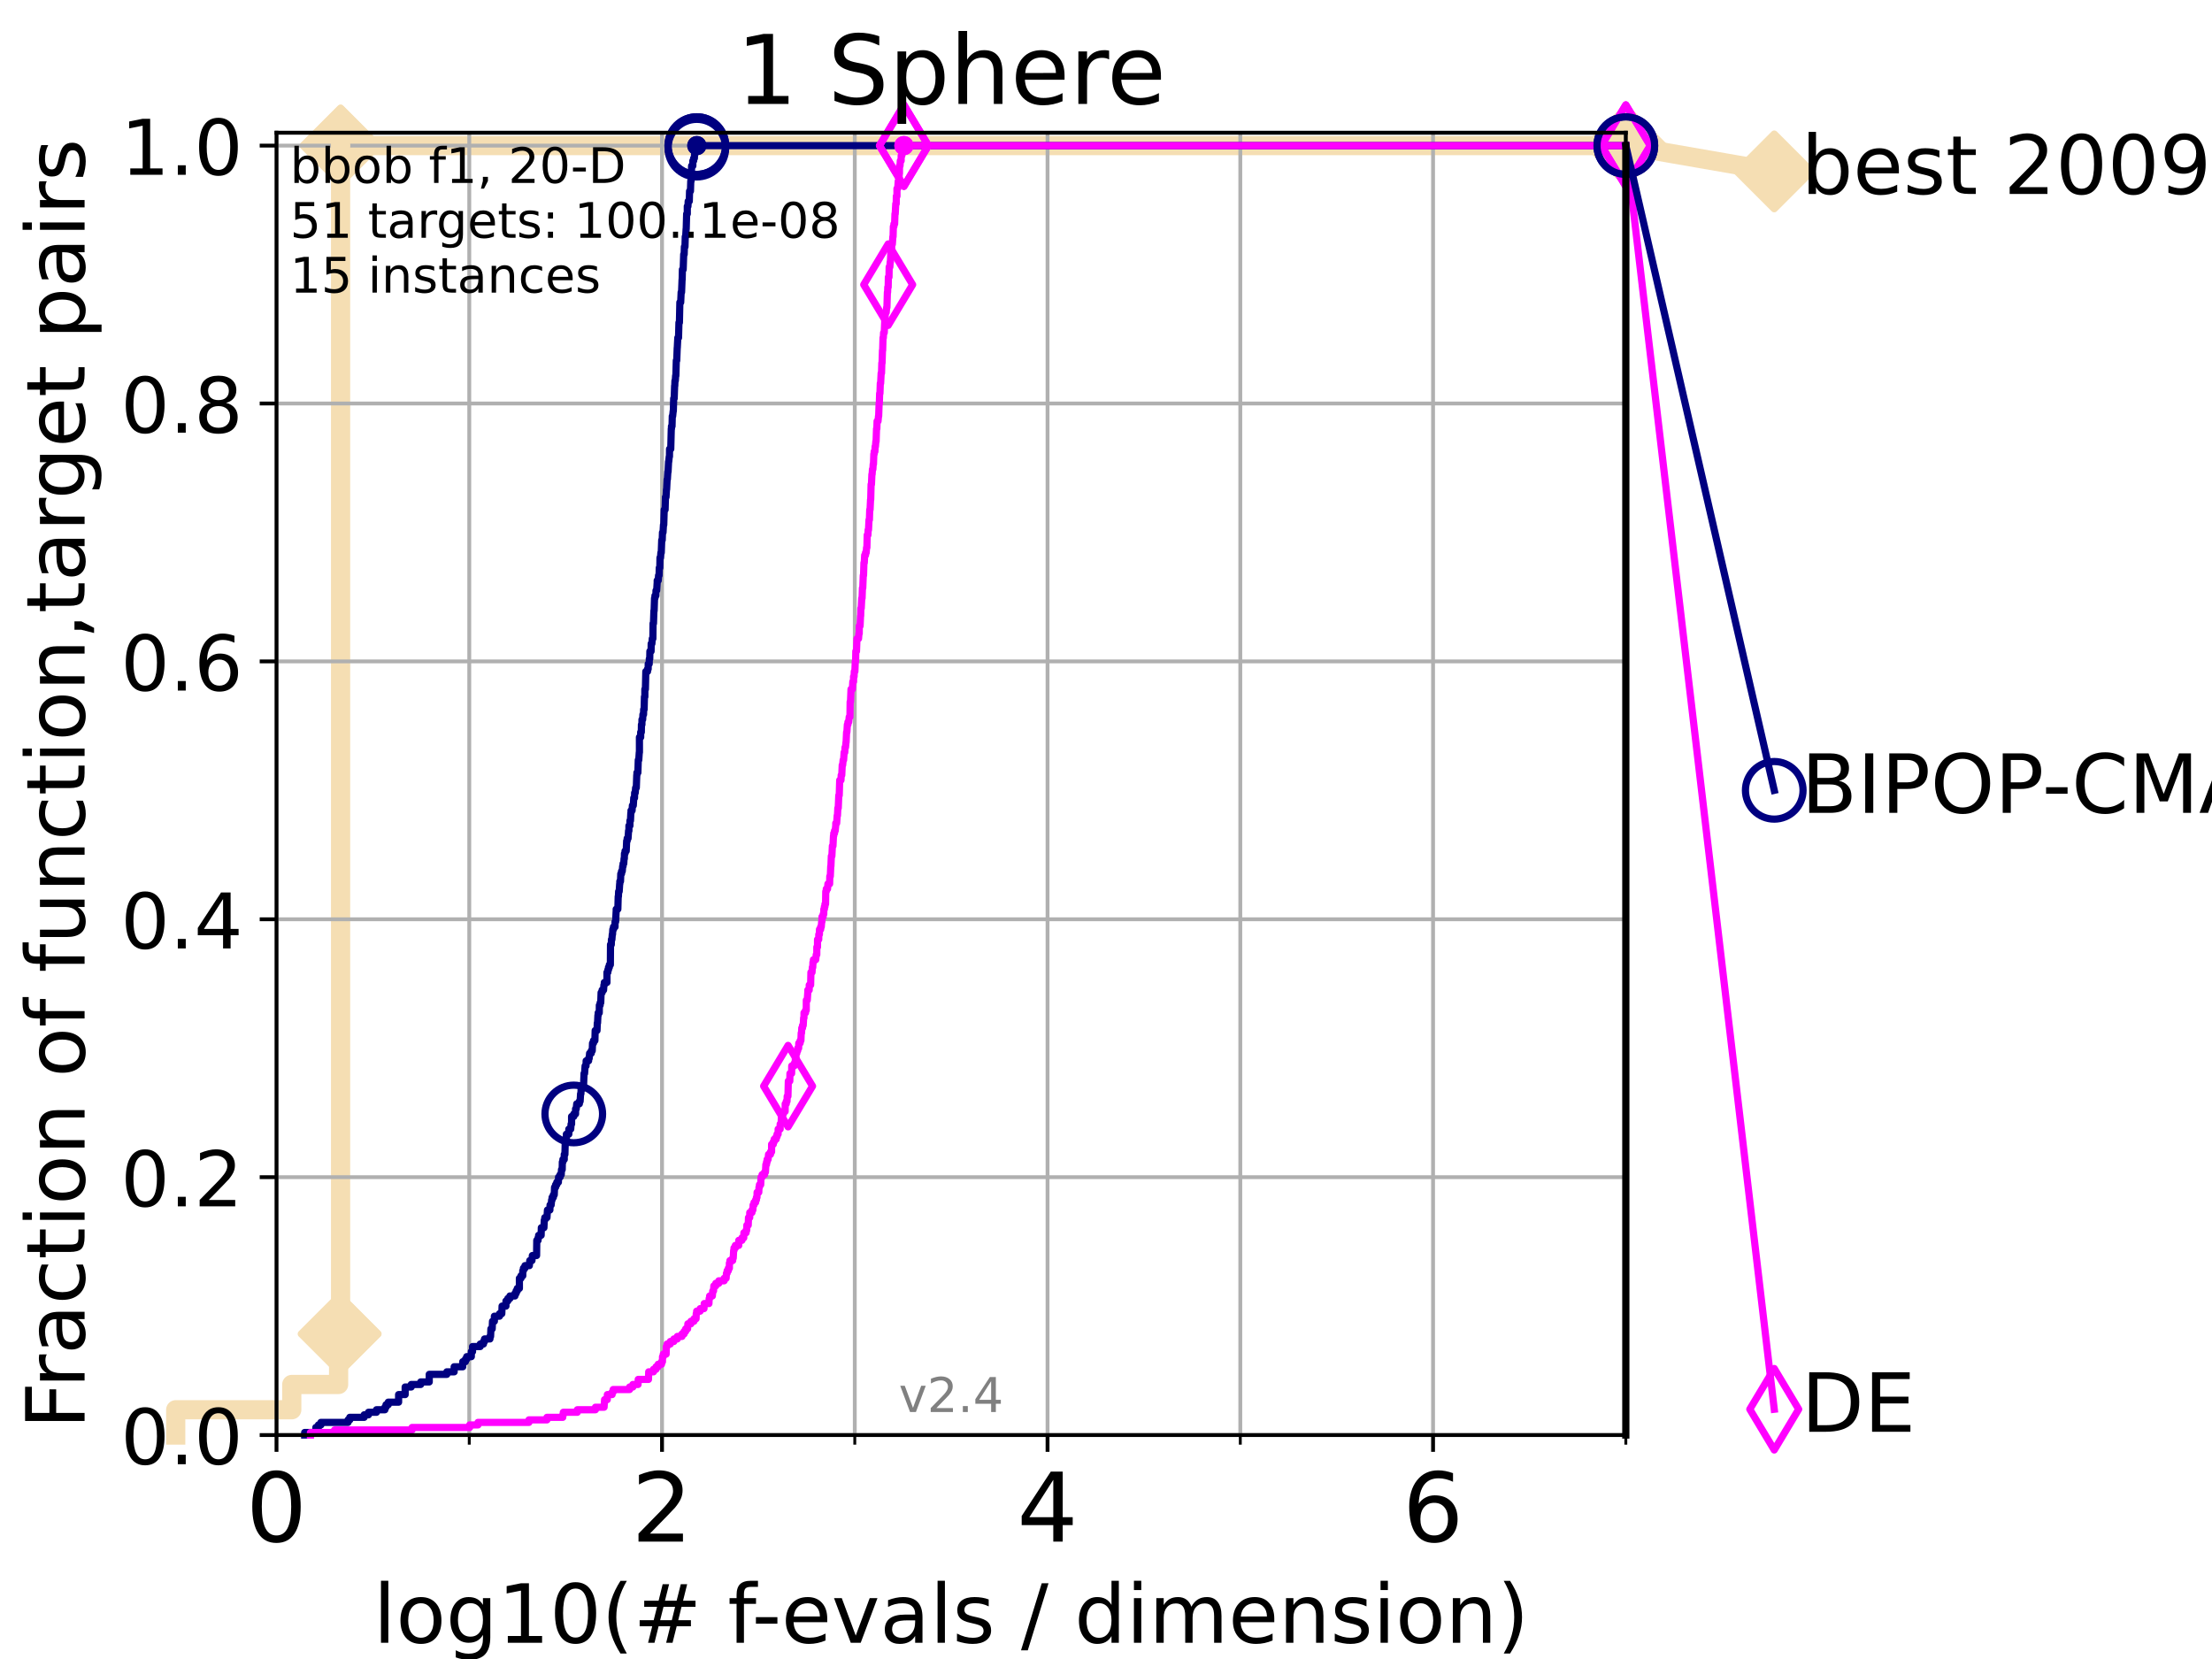 <?xml version="1.0" encoding="utf-8" standalone="no"?>
<!DOCTYPE svg PUBLIC "-//W3C//DTD SVG 1.1//EN"
  "http://www.w3.org/Graphics/SVG/1.1/DTD/svg11.dtd">
<!-- Created with matplotlib (https://matplotlib.org/) -->
<svg height="345.6pt" version="1.1" viewBox="0 0 460.8 345.6" width="460.8pt" xmlns="http://www.w3.org/2000/svg" xmlns:xlink="http://www.w3.org/1999/xlink">
 <defs>
  <style type="text/css">*{stroke-linecap:butt;stroke-linejoin:round;}</style>
 </defs>
 <g id="figure_1">
  <g id="patch_1">
   <path d="M 0 345.6 
L 460.8 345.6 
L 460.8 0 
L 0 0 
z
" style="fill:#ffffff;"/>
  </g>
  <g id="axes_1">
   <g id="patch_2">
    <path d="M 57.6 298.944 
L 338.688 298.944 
L 338.688 27.648 
L 57.6 27.648 
z
" style="fill:#ffffff;"/>
   </g>
   <g id="line2d_1">
    <path d="M 36.604 298.944 
L 36.604 293.677 
L 60.78 293.677 
L 60.78 288.41 
L 70.539 288.41 
L 70.539 277.877 
L 70.949 277.877 
L 70.949 30.334 
L 338.688 30.334 
" style="fill:none;stroke:#f5deb3;stroke-linecap:square;stroke-width:4;"/>
   </g>
   <g id="line2d_2">
    <defs>
     <path d="M -0 7.778 
L 7.778 0 
L 0 -7.778 
L -7.778 -0 
z
" id="mbe0db18aa4" style="stroke:#f5deb3;stroke-linejoin:miter;stroke-width:1.5;"/>
    </defs>
    <g>
     <use style="fill:#f5deb3;stroke:#f5deb3;stroke-linejoin:miter;stroke-width:1.5;" x="70.539" xlink:href="#mbe0db18aa4" y="277.877"/>
     <use style="fill:#f5deb3;stroke:#f5deb3;stroke-linejoin:miter;stroke-width:1.5;" x="70.949" xlink:href="#mbe0db18aa4" y="277.877"/>
     <use style="fill:#f5deb3;stroke:#f5deb3;stroke-linejoin:miter;stroke-width:1.5;" x="70.949" xlink:href="#mbe0db18aa4" y="277.877"/>
     <use style="fill:#f5deb3;stroke:#f5deb3;stroke-linejoin:miter;stroke-width:1.5;" x="70.949" xlink:href="#mbe0db18aa4" y="30.334"/>
     <use style="fill:#f5deb3;stroke:#f5deb3;stroke-linejoin:miter;stroke-width:1.5;" x="70.949" xlink:href="#mbe0db18aa4" y="30.334"/>
     <use style="fill:#f5deb3;stroke:#f5deb3;stroke-linejoin:miter;stroke-width:1.5;" x="338.688" xlink:href="#mbe0db18aa4" y="30.334"/>
    </g>
   </g>
   <g id="line2d_3">
    <path style="fill:none;stroke:#f5deb3;stroke-linecap:square;stroke-width:4;"/>
    <g/>
   </g>
   <g id="line2d_4">
    <path d="M 338.688 30.334 
L 369.608 35.706 
" style="fill:none;stroke:#f5deb3;stroke-linecap:square;stroke-width:4;"/>
    <g>
     <use style="fill:#f5deb3;stroke:#f5deb3;stroke-linejoin:miter;stroke-width:1.5;" x="338.688" xlink:href="#mbe0db18aa4" y="30.334"/>
     <use style="fill:#f5deb3;stroke:#f5deb3;stroke-linejoin:miter;stroke-width:1.5;" x="369.608" xlink:href="#mbe0db18aa4" y="35.706"/>
    </g>
   </g>
   <g id="matplotlib.axis_1">
    <g id="xtick_1">
     <g id="line2d_5">
      <path clip-path="url(#pfde55f3e00)" d="M 57.6 298.944 
L 57.6 27.648 
" style="fill:none;stroke:#b0b0b0;stroke-linecap:square;stroke-width:0.8;"/>
     </g>
     <g id="line2d_6">
      <defs>
       <path d="M 0 0 
L 0 3.5 
" id="m4b6aa46b4f" style="stroke:#000000;stroke-width:0.8;"/>
      </defs>
      <g>
       <use style="stroke:#000000;stroke-width:0.8;" x="57.6" xlink:href="#m4b6aa46b4f" y="298.944"/>
      </g>
     </g>
     <g id="text_1">
      <!-- 0 -->
      <g transform="translate(51.237 321.141)scale(0.2 -0.2)">
       <defs>
        <path d="M 31.781 66.406 
Q 24.172 66.406 20.328 58.906 
Q 16.5 51.422 16.5 36.375 
Q 16.5 21.391 20.328 13.891 
Q 24.172 6.391 31.781 6.391 
Q 39.453 6.391 43.281 13.891 
Q 47.125 21.391 47.125 36.375 
Q 47.125 51.422 43.281 58.906 
Q 39.453 66.406 31.781 66.406 
z
M 31.781 74.219 
Q 44.047 74.219 50.516 64.516 
Q 56.984 54.828 56.984 36.375 
Q 56.984 17.969 50.516 8.266 
Q 44.047 -1.422 31.781 -1.422 
Q 19.531 -1.422 13.062 8.266 
Q 6.594 17.969 6.594 36.375 
Q 6.594 54.828 13.062 64.516 
Q 19.531 74.219 31.781 74.219 
z
" id="DejaVuSans-48"/>
       </defs>
       <use xlink:href="#DejaVuSans-48"/>
      </g>
     </g>
    </g>
    <g id="xtick_2">
     <g id="line2d_7">
      <path clip-path="url(#pfde55f3e00)" d="M 137.911 298.944 
L 137.911 27.648 
" style="fill:none;stroke:#b0b0b0;stroke-linecap:square;stroke-width:0.8;"/>
     </g>
     <g id="line2d_8">
      <g>
       <use style="stroke:#000000;stroke-width:0.8;" x="137.911" xlink:href="#m4b6aa46b4f" y="298.944"/>
      </g>
     </g>
     <g id="text_2">
      <!-- 2 -->
      <g transform="translate(131.548 321.141)scale(0.2 -0.2)">
       <defs>
        <path d="M 19.188 8.297 
L 53.609 8.297 
L 53.609 0 
L 7.328 0 
L 7.328 8.297 
Q 12.938 14.109 22.625 23.891 
Q 32.328 33.688 34.812 36.531 
Q 39.547 41.844 41.422 45.531 
Q 43.312 49.219 43.312 52.781 
Q 43.312 58.594 39.234 62.25 
Q 35.156 65.922 28.609 65.922 
Q 23.969 65.922 18.812 64.312 
Q 13.672 62.703 7.812 59.422 
L 7.812 69.391 
Q 13.766 71.781 18.938 73 
Q 24.125 74.219 28.422 74.219 
Q 39.75 74.219 46.484 68.547 
Q 53.219 62.891 53.219 53.422 
Q 53.219 48.922 51.531 44.891 
Q 49.859 40.875 45.406 35.406 
Q 44.188 33.984 37.641 27.219 
Q 31.109 20.453 19.188 8.297 
z
" id="DejaVuSans-50"/>
       </defs>
       <use xlink:href="#DejaVuSans-50"/>
      </g>
     </g>
    </g>
    <g id="xtick_3">
     <g id="line2d_9">
      <path clip-path="url(#pfde55f3e00)" d="M 218.222 298.944 
L 218.222 27.648 
" style="fill:none;stroke:#b0b0b0;stroke-linecap:square;stroke-width:0.8;"/>
     </g>
     <g id="line2d_10">
      <g>
       <use style="stroke:#000000;stroke-width:0.8;" x="218.222" xlink:href="#m4b6aa46b4f" y="298.944"/>
      </g>
     </g>
     <g id="text_3">
      <!-- 4 -->
      <g transform="translate(211.859 321.141)scale(0.2 -0.2)">
       <defs>
        <path d="M 37.797 64.312 
L 12.891 25.391 
L 37.797 25.391 
z
M 35.203 72.906 
L 47.609 72.906 
L 47.609 25.391 
L 58.016 25.391 
L 58.016 17.188 
L 47.609 17.188 
L 47.609 0 
L 37.797 0 
L 37.797 17.188 
L 4.891 17.188 
L 4.891 26.703 
z
" id="DejaVuSans-52"/>
       </defs>
       <use xlink:href="#DejaVuSans-52"/>
      </g>
     </g>
    </g>
    <g id="xtick_4">
     <g id="line2d_11">
      <path clip-path="url(#pfde55f3e00)" d="M 298.533 298.944 
L 298.533 27.648 
" style="fill:none;stroke:#b0b0b0;stroke-linecap:square;stroke-width:0.8;"/>
     </g>
     <g id="line2d_12">
      <g>
       <use style="stroke:#000000;stroke-width:0.8;" x="298.533" xlink:href="#m4b6aa46b4f" y="298.944"/>
      </g>
     </g>
     <g id="text_4">
      <!-- 6 -->
      <g transform="translate(292.17 321.141)scale(0.2 -0.2)">
       <defs>
        <path d="M 33.016 40.375 
Q 26.375 40.375 22.484 35.828 
Q 18.609 31.297 18.609 23.391 
Q 18.609 15.531 22.484 10.953 
Q 26.375 6.391 33.016 6.391 
Q 39.656 6.391 43.531 10.953 
Q 47.406 15.531 47.406 23.391 
Q 47.406 31.297 43.531 35.828 
Q 39.656 40.375 33.016 40.375 
z
M 52.594 71.297 
L 52.594 62.312 
Q 48.875 64.062 45.094 64.984 
Q 41.312 65.922 37.594 65.922 
Q 27.828 65.922 22.672 59.328 
Q 17.531 52.734 16.797 39.406 
Q 19.672 43.656 24.016 45.922 
Q 28.375 48.188 33.594 48.188 
Q 44.578 48.188 50.953 41.516 
Q 57.328 34.859 57.328 23.391 
Q 57.328 12.156 50.688 5.359 
Q 44.047 -1.422 33.016 -1.422 
Q 20.359 -1.422 13.672 8.266 
Q 6.984 17.969 6.984 36.375 
Q 6.984 53.656 15.188 63.938 
Q 23.391 74.219 37.203 74.219 
Q 40.922 74.219 44.703 73.484 
Q 48.484 72.75 52.594 71.297 
z
" id="DejaVuSans-54"/>
       </defs>
       <use xlink:href="#DejaVuSans-54"/>
      </g>
     </g>
    </g>
    <g id="xtick_5">
     <g id="line2d_13">
      <path clip-path="url(#pfde55f3e00)" d="M 97.755 298.944 
L 97.755 27.648 
" style="fill:none;stroke:#b0b0b0;stroke-linecap:square;stroke-width:0.8;"/>
     </g>
     <g id="line2d_14">
      <defs>
       <path d="M 0 0 
L 0 2 
" id="mf4d3db0e4d" style="stroke:#000000;stroke-width:0.6;"/>
      </defs>
      <g>
       <use style="stroke:#000000;stroke-width:0.6;" x="97.755" xlink:href="#mf4d3db0e4d" y="298.944"/>
      </g>
     </g>
    </g>
    <g id="xtick_6">
     <g id="line2d_15">
      <path clip-path="url(#pfde55f3e00)" d="M 178.066 298.944 
L 178.066 27.648 
" style="fill:none;stroke:#b0b0b0;stroke-linecap:square;stroke-width:0.8;"/>
     </g>
     <g id="line2d_16">
      <g>
       <use style="stroke:#000000;stroke-width:0.6;" x="178.066" xlink:href="#mf4d3db0e4d" y="298.944"/>
      </g>
     </g>
    </g>
    <g id="xtick_7">
     <g id="line2d_17">
      <path clip-path="url(#pfde55f3e00)" d="M 258.377 298.944 
L 258.377 27.648 
" style="fill:none;stroke:#b0b0b0;stroke-linecap:square;stroke-width:0.8;"/>
     </g>
     <g id="line2d_18">
      <g>
       <use style="stroke:#000000;stroke-width:0.6;" x="258.377" xlink:href="#mf4d3db0e4d" y="298.944"/>
      </g>
     </g>
    </g>
    <g id="xtick_8">
     <g id="line2d_19">
      <path clip-path="url(#pfde55f3e00)" d="M 338.688 298.944 
L 338.688 27.648 
" style="fill:none;stroke:#b0b0b0;stroke-linecap:square;stroke-width:0.8;"/>
     </g>
     <g id="line2d_20">
      <g>
       <use style="stroke:#000000;stroke-width:0.6;" x="338.688" xlink:href="#mf4d3db0e4d" y="298.944"/>
      </g>
     </g>
    </g>
    <g id="text_5">
     <!-- log10(# f-evals / dimension) -->
     <g transform="translate(77.764 342.218)scale(0.17 -0.17)">
      <defs>
       <path d="M 9.422 75.984 
L 18.406 75.984 
L 18.406 0 
L 9.422 0 
z
" id="DejaVuSans-108"/>
       <path d="M 30.609 48.391 
Q 23.391 48.391 19.188 42.75 
Q 14.984 37.109 14.984 27.297 
Q 14.984 17.484 19.156 11.844 
Q 23.344 6.203 30.609 6.203 
Q 37.797 6.203 41.984 11.859 
Q 46.188 17.531 46.188 27.297 
Q 46.188 37.016 41.984 42.703 
Q 37.797 48.391 30.609 48.391 
z
M 30.609 56 
Q 42.328 56 49.016 48.375 
Q 55.719 40.766 55.719 27.297 
Q 55.719 13.875 49.016 6.219 
Q 42.328 -1.422 30.609 -1.422 
Q 18.844 -1.422 12.172 6.219 
Q 5.516 13.875 5.516 27.297 
Q 5.516 40.766 12.172 48.375 
Q 18.844 56 30.609 56 
z
" id="DejaVuSans-111"/>
       <path d="M 45.406 27.984 
Q 45.406 37.75 41.375 43.109 
Q 37.359 48.484 30.078 48.484 
Q 22.859 48.484 18.828 43.109 
Q 14.797 37.75 14.797 27.984 
Q 14.797 18.266 18.828 12.891 
Q 22.859 7.516 30.078 7.516 
Q 37.359 7.516 41.375 12.891 
Q 45.406 18.266 45.406 27.984 
z
M 54.391 6.781 
Q 54.391 -7.172 48.188 -13.984 
Q 42 -20.797 29.203 -20.797 
Q 24.469 -20.797 20.266 -20.094 
Q 16.062 -19.391 12.109 -17.922 
L 12.109 -9.188 
Q 16.062 -11.328 19.922 -12.344 
Q 23.781 -13.375 27.781 -13.375 
Q 36.625 -13.375 41.016 -8.766 
Q 45.406 -4.156 45.406 5.172 
L 45.406 9.625 
Q 42.625 4.781 38.281 2.391 
Q 33.938 0 27.875 0 
Q 17.828 0 11.672 7.656 
Q 5.516 15.328 5.516 27.984 
Q 5.516 40.672 11.672 48.328 
Q 17.828 56 27.875 56 
Q 33.938 56 38.281 53.609 
Q 42.625 51.219 45.406 46.391 
L 45.406 54.688 
L 54.391 54.688 
z
" id="DejaVuSans-103"/>
       <path d="M 12.406 8.297 
L 28.516 8.297 
L 28.516 63.922 
L 10.984 60.406 
L 10.984 69.391 
L 28.422 72.906 
L 38.281 72.906 
L 38.281 8.297 
L 54.391 8.297 
L 54.391 0 
L 12.406 0 
z
" id="DejaVuSans-49"/>
       <path d="M 31 75.875 
Q 24.469 64.656 21.281 53.656 
Q 18.109 42.672 18.109 31.391 
Q 18.109 20.125 21.312 9.062 
Q 24.516 -2 31 -13.188 
L 23.188 -13.188 
Q 15.875 -1.703 12.234 9.375 
Q 8.594 20.453 8.594 31.391 
Q 8.594 42.281 12.203 53.312 
Q 15.828 64.359 23.188 75.875 
z
" id="DejaVuSans-40"/>
       <path d="M 51.125 44 
L 36.922 44 
L 32.812 27.688 
L 47.125 27.688 
z
M 43.797 71.781 
L 38.719 51.516 
L 52.984 51.516 
L 58.109 71.781 
L 65.922 71.781 
L 60.891 51.516 
L 76.125 51.516 
L 76.125 44 
L 58.984 44 
L 54.984 27.688 
L 70.516 27.688 
L 70.516 20.219 
L 53.078 20.219 
L 48 0 
L 40.188 0 
L 45.219 20.219 
L 30.906 20.219 
L 25.875 0 
L 18.016 0 
L 23.094 20.219 
L 7.719 20.219 
L 7.719 27.688 
L 24.906 27.688 
L 29 44 
L 13.281 44 
L 13.281 51.516 
L 30.906 51.516 
L 35.891 71.781 
z
" id="DejaVuSans-35"/>
       <path id="DejaVuSans-32"/>
       <path d="M 37.109 75.984 
L 37.109 68.5 
L 28.516 68.5 
Q 23.688 68.5 21.797 66.547 
Q 19.922 64.594 19.922 59.516 
L 19.922 54.688 
L 34.719 54.688 
L 34.719 47.703 
L 19.922 47.703 
L 19.922 0 
L 10.891 0 
L 10.891 47.703 
L 2.297 47.703 
L 2.297 54.688 
L 10.891 54.688 
L 10.891 58.5 
Q 10.891 67.625 15.141 71.797 
Q 19.391 75.984 28.609 75.984 
z
" id="DejaVuSans-102"/>
       <path d="M 4.891 31.391 
L 31.203 31.391 
L 31.203 23.391 
L 4.891 23.391 
z
" id="DejaVuSans-45"/>
       <path d="M 56.203 29.594 
L 56.203 25.203 
L 14.891 25.203 
Q 15.484 15.922 20.484 11.062 
Q 25.484 6.203 34.422 6.203 
Q 39.594 6.203 44.453 7.469 
Q 49.312 8.734 54.109 11.281 
L 54.109 2.781 
Q 49.266 0.734 44.188 -0.344 
Q 39.109 -1.422 33.891 -1.422 
Q 20.797 -1.422 13.156 6.188 
Q 5.516 13.812 5.516 26.812 
Q 5.516 40.234 12.766 48.109 
Q 20.016 56 32.328 56 
Q 43.359 56 49.781 48.891 
Q 56.203 41.797 56.203 29.594 
z
M 47.219 32.234 
Q 47.125 39.594 43.094 43.984 
Q 39.062 48.391 32.422 48.391 
Q 24.906 48.391 20.391 44.141 
Q 15.875 39.891 15.188 32.172 
z
" id="DejaVuSans-101"/>
       <path d="M 2.984 54.688 
L 12.5 54.688 
L 29.594 8.797 
L 46.688 54.688 
L 56.203 54.688 
L 35.688 0 
L 23.484 0 
z
" id="DejaVuSans-118"/>
       <path d="M 34.281 27.484 
Q 23.391 27.484 19.188 25 
Q 14.984 22.516 14.984 16.5 
Q 14.984 11.719 18.141 8.906 
Q 21.297 6.109 26.703 6.109 
Q 34.188 6.109 38.703 11.406 
Q 43.219 16.703 43.219 25.484 
L 43.219 27.484 
z
M 52.203 31.203 
L 52.203 0 
L 43.219 0 
L 43.219 8.297 
Q 40.141 3.328 35.547 0.953 
Q 30.953 -1.422 24.312 -1.422 
Q 15.922 -1.422 10.953 3.297 
Q 6 8.016 6 15.922 
Q 6 25.141 12.172 29.828 
Q 18.359 34.516 30.609 34.516 
L 43.219 34.516 
L 43.219 35.406 
Q 43.219 41.609 39.141 45 
Q 35.062 48.391 27.688 48.391 
Q 23 48.391 18.547 47.266 
Q 14.109 46.141 10.016 43.891 
L 10.016 52.203 
Q 14.938 54.109 19.578 55.047 
Q 24.219 56 28.609 56 
Q 40.484 56 46.344 49.844 
Q 52.203 43.703 52.203 31.203 
z
" id="DejaVuSans-97"/>
       <path d="M 44.281 53.078 
L 44.281 44.578 
Q 40.484 46.531 36.375 47.5 
Q 32.281 48.484 27.875 48.484 
Q 21.188 48.484 17.844 46.438 
Q 14.5 44.391 14.5 40.281 
Q 14.5 37.156 16.891 35.375 
Q 19.281 33.594 26.516 31.984 
L 29.594 31.297 
Q 39.156 29.25 43.188 25.516 
Q 47.219 21.781 47.219 15.094 
Q 47.219 7.469 41.188 3.016 
Q 35.156 -1.422 24.609 -1.422 
Q 20.219 -1.422 15.453 -0.562 
Q 10.688 0.297 5.422 2 
L 5.422 11.281 
Q 10.406 8.688 15.234 7.391 
Q 20.062 6.109 24.812 6.109 
Q 31.156 6.109 34.562 8.281 
Q 37.984 10.453 37.984 14.406 
Q 37.984 18.062 35.516 20.016 
Q 33.062 21.969 24.703 23.781 
L 21.578 24.516 
Q 13.234 26.266 9.516 29.906 
Q 5.812 33.547 5.812 39.891 
Q 5.812 47.609 11.281 51.797 
Q 16.75 56 26.812 56 
Q 31.781 56 36.172 55.266 
Q 40.578 54.547 44.281 53.078 
z
" id="DejaVuSans-115"/>
       <path d="M 25.391 72.906 
L 33.688 72.906 
L 8.297 -9.281 
L 0 -9.281 
z
" id="DejaVuSans-47"/>
       <path d="M 45.406 46.391 
L 45.406 75.984 
L 54.391 75.984 
L 54.391 0 
L 45.406 0 
L 45.406 8.203 
Q 42.578 3.328 38.25 0.953 
Q 33.938 -1.422 27.875 -1.422 
Q 17.969 -1.422 11.734 6.484 
Q 5.516 14.406 5.516 27.297 
Q 5.516 40.188 11.734 48.094 
Q 17.969 56 27.875 56 
Q 33.938 56 38.25 53.625 
Q 42.578 51.266 45.406 46.391 
z
M 14.797 27.297 
Q 14.797 17.391 18.875 11.75 
Q 22.953 6.109 30.078 6.109 
Q 37.203 6.109 41.297 11.75 
Q 45.406 17.391 45.406 27.297 
Q 45.406 37.203 41.297 42.844 
Q 37.203 48.484 30.078 48.484 
Q 22.953 48.484 18.875 42.844 
Q 14.797 37.203 14.797 27.297 
z
" id="DejaVuSans-100"/>
       <path d="M 9.422 54.688 
L 18.406 54.688 
L 18.406 0 
L 9.422 0 
z
M 9.422 75.984 
L 18.406 75.984 
L 18.406 64.594 
L 9.422 64.594 
z
" id="DejaVuSans-105"/>
       <path d="M 52 44.188 
Q 55.375 50.25 60.062 53.125 
Q 64.75 56 71.094 56 
Q 79.641 56 84.281 50.016 
Q 88.922 44.047 88.922 33.016 
L 88.922 0 
L 79.891 0 
L 79.891 32.719 
Q 79.891 40.578 77.094 44.375 
Q 74.312 48.188 68.609 48.188 
Q 61.625 48.188 57.562 43.547 
Q 53.516 38.922 53.516 30.906 
L 53.516 0 
L 44.484 0 
L 44.484 32.719 
Q 44.484 40.625 41.703 44.406 
Q 38.922 48.188 33.109 48.188 
Q 26.219 48.188 22.156 43.531 
Q 18.109 38.875 18.109 30.906 
L 18.109 0 
L 9.078 0 
L 9.078 54.688 
L 18.109 54.688 
L 18.109 46.188 
Q 21.188 51.219 25.484 53.609 
Q 29.781 56 35.688 56 
Q 41.656 56 45.828 52.969 
Q 50 49.953 52 44.188 
z
" id="DejaVuSans-109"/>
       <path d="M 54.891 33.016 
L 54.891 0 
L 45.906 0 
L 45.906 32.719 
Q 45.906 40.484 42.875 44.328 
Q 39.844 48.188 33.797 48.188 
Q 26.516 48.188 22.312 43.547 
Q 18.109 38.922 18.109 30.906 
L 18.109 0 
L 9.078 0 
L 9.078 54.688 
L 18.109 54.688 
L 18.109 46.188 
Q 21.344 51.125 25.703 53.562 
Q 30.078 56 35.797 56 
Q 45.219 56 50.047 50.172 
Q 54.891 44.344 54.891 33.016 
z
" id="DejaVuSans-110"/>
       <path d="M 8.016 75.875 
L 15.828 75.875 
Q 23.141 64.359 26.781 53.312 
Q 30.422 42.281 30.422 31.391 
Q 30.422 20.453 26.781 9.375 
Q 23.141 -1.703 15.828 -13.188 
L 8.016 -13.188 
Q 14.5 -2 17.703 9.062 
Q 20.906 20.125 20.906 31.391 
Q 20.906 42.672 17.703 53.656 
Q 14.5 64.656 8.016 75.875 
z
" id="DejaVuSans-41"/>
      </defs>
      <use xlink:href="#DejaVuSans-108"/>
      <use x="27.783" xlink:href="#DejaVuSans-111"/>
      <use x="88.965" xlink:href="#DejaVuSans-103"/>
      <use x="152.441" xlink:href="#DejaVuSans-49"/>
      <use x="216.064" xlink:href="#DejaVuSans-48"/>
      <use x="279.688" xlink:href="#DejaVuSans-40"/>
      <use x="318.701" xlink:href="#DejaVuSans-35"/>
      <use x="402.49" xlink:href="#DejaVuSans-32"/>
      <use x="434.277" xlink:href="#DejaVuSans-102"/>
      <use x="463.982" xlink:href="#DejaVuSans-45"/>
      <use x="500.066" xlink:href="#DejaVuSans-101"/>
      <use x="561.59" xlink:href="#DejaVuSans-118"/>
      <use x="620.77" xlink:href="#DejaVuSans-97"/>
      <use x="682.049" xlink:href="#DejaVuSans-108"/>
      <use x="709.832" xlink:href="#DejaVuSans-115"/>
      <use x="761.932" xlink:href="#DejaVuSans-32"/>
      <use x="793.719" xlink:href="#DejaVuSans-47"/>
      <use x="827.41" xlink:href="#DejaVuSans-32"/>
      <use x="859.197" xlink:href="#DejaVuSans-100"/>
      <use x="922.674" xlink:href="#DejaVuSans-105"/>
      <use x="950.457" xlink:href="#DejaVuSans-109"/>
      <use x="1047.869" xlink:href="#DejaVuSans-101"/>
      <use x="1109.393" xlink:href="#DejaVuSans-110"/>
      <use x="1172.771" xlink:href="#DejaVuSans-115"/>
      <use x="1224.871" xlink:href="#DejaVuSans-105"/>
      <use x="1252.654" xlink:href="#DejaVuSans-111"/>
      <use x="1313.836" xlink:href="#DejaVuSans-110"/>
      <use x="1377.215" xlink:href="#DejaVuSans-41"/>
     </g>
    </g>
   </g>
   <g id="matplotlib.axis_2">
    <g id="ytick_1">
     <g id="line2d_21">
      <path clip-path="url(#pfde55f3e00)" d="M 57.6 298.944 
L 338.688 298.944 
" style="fill:none;stroke:#b0b0b0;stroke-linecap:square;stroke-width:0.8;"/>
     </g>
     <g id="line2d_22">
      <defs>
       <path d="M 0 0 
L -3.5 0 
" id="m33e4b8d08f" style="stroke:#000000;stroke-width:0.8;"/>
      </defs>
      <g>
       <use style="stroke:#000000;stroke-width:0.8;" x="57.6" xlink:href="#m33e4b8d08f" y="298.944"/>
      </g>
     </g>
     <g id="text_6">
      <!-- 0.0 -->
      <g transform="translate(25.155 305.023)scale(0.16 -0.16)">
       <defs>
        <path d="M 10.688 12.406 
L 21 12.406 
L 21 0 
L 10.688 0 
z
" id="DejaVuSans-46"/>
       </defs>
       <use xlink:href="#DejaVuSans-48"/>
       <use x="63.623" xlink:href="#DejaVuSans-46"/>
       <use x="95.41" xlink:href="#DejaVuSans-48"/>
      </g>
     </g>
    </g>
    <g id="ytick_2">
     <g id="line2d_23">
      <path clip-path="url(#pfde55f3e00)" d="M 57.6 245.222 
L 338.688 245.222 
" style="fill:none;stroke:#b0b0b0;stroke-linecap:square;stroke-width:0.8;"/>
     </g>
     <g id="line2d_24">
      <g>
       <use style="stroke:#000000;stroke-width:0.8;" x="57.6" xlink:href="#m33e4b8d08f" y="245.222"/>
      </g>
     </g>
     <g id="text_7">
      <!-- 0.2 -->
      <g transform="translate(25.155 251.301)scale(0.16 -0.16)">
       <use xlink:href="#DejaVuSans-48"/>
       <use x="63.623" xlink:href="#DejaVuSans-46"/>
       <use x="95.41" xlink:href="#DejaVuSans-50"/>
      </g>
     </g>
    </g>
    <g id="ytick_3">
     <g id="line2d_25">
      <path clip-path="url(#pfde55f3e00)" d="M 57.6 191.5 
L 338.688 191.5 
" style="fill:none;stroke:#b0b0b0;stroke-linecap:square;stroke-width:0.8;"/>
     </g>
     <g id="line2d_26">
      <g>
       <use style="stroke:#000000;stroke-width:0.8;" x="57.6" xlink:href="#m33e4b8d08f" y="191.5"/>
      </g>
     </g>
     <g id="text_8">
      <!-- 0.4 -->
      <g transform="translate(25.155 197.579)scale(0.16 -0.16)">
       <use xlink:href="#DejaVuSans-48"/>
       <use x="63.623" xlink:href="#DejaVuSans-46"/>
       <use x="95.41" xlink:href="#DejaVuSans-52"/>
      </g>
     </g>
    </g>
    <g id="ytick_4">
     <g id="line2d_27">
      <path clip-path="url(#pfde55f3e00)" d="M 57.6 137.778 
L 338.688 137.778 
" style="fill:none;stroke:#b0b0b0;stroke-linecap:square;stroke-width:0.8;"/>
     </g>
     <g id="line2d_28">
      <g>
       <use style="stroke:#000000;stroke-width:0.8;" x="57.6" xlink:href="#m33e4b8d08f" y="137.778"/>
      </g>
     </g>
     <g id="text_9">
      <!-- 0.6 -->
      <g transform="translate(25.155 143.857)scale(0.16 -0.16)">
       <use xlink:href="#DejaVuSans-48"/>
       <use x="63.623" xlink:href="#DejaVuSans-46"/>
       <use x="95.41" xlink:href="#DejaVuSans-54"/>
      </g>
     </g>
    </g>
    <g id="ytick_5">
     <g id="line2d_29">
      <path clip-path="url(#pfde55f3e00)" d="M 57.6 84.056 
L 338.688 84.056 
" style="fill:none;stroke:#b0b0b0;stroke-linecap:square;stroke-width:0.8;"/>
     </g>
     <g id="line2d_30">
      <g>
       <use style="stroke:#000000;stroke-width:0.8;" x="57.6" xlink:href="#m33e4b8d08f" y="84.056"/>
      </g>
     </g>
     <g id="text_10">
      <!-- 0.8 -->
      <g transform="translate(25.155 90.135)scale(0.16 -0.16)">
       <defs>
        <path d="M 31.781 34.625 
Q 24.75 34.625 20.719 30.859 
Q 16.703 27.094 16.703 20.516 
Q 16.703 13.922 20.719 10.156 
Q 24.75 6.391 31.781 6.391 
Q 38.812 6.391 42.859 10.172 
Q 46.922 13.969 46.922 20.516 
Q 46.922 27.094 42.891 30.859 
Q 38.875 34.625 31.781 34.625 
z
M 21.922 38.812 
Q 15.578 40.375 12.031 44.719 
Q 8.5 49.078 8.5 55.328 
Q 8.5 64.062 14.719 69.141 
Q 20.953 74.219 31.781 74.219 
Q 42.672 74.219 48.875 69.141 
Q 55.078 64.062 55.078 55.328 
Q 55.078 49.078 51.531 44.719 
Q 48 40.375 41.703 38.812 
Q 48.828 37.156 52.797 32.312 
Q 56.781 27.484 56.781 20.516 
Q 56.781 9.906 50.312 4.234 
Q 43.844 -1.422 31.781 -1.422 
Q 19.734 -1.422 13.25 4.234 
Q 6.781 9.906 6.781 20.516 
Q 6.781 27.484 10.781 32.312 
Q 14.797 37.156 21.922 38.812 
z
M 18.312 54.391 
Q 18.312 48.734 21.844 45.562 
Q 25.391 42.391 31.781 42.391 
Q 38.141 42.391 41.719 45.562 
Q 45.312 48.734 45.312 54.391 
Q 45.312 60.062 41.719 63.234 
Q 38.141 66.406 31.781 66.406 
Q 25.391 66.406 21.844 63.234 
Q 18.312 60.062 18.312 54.391 
z
" id="DejaVuSans-56"/>
       </defs>
       <use xlink:href="#DejaVuSans-48"/>
       <use x="63.623" xlink:href="#DejaVuSans-46"/>
       <use x="95.41" xlink:href="#DejaVuSans-56"/>
      </g>
     </g>
    </g>
    <g id="ytick_6">
     <g id="line2d_31">
      <path clip-path="url(#pfde55f3e00)" d="M 57.6 30.334 
L 338.688 30.334 
" style="fill:none;stroke:#b0b0b0;stroke-linecap:square;stroke-width:0.8;"/>
     </g>
     <g id="line2d_32">
      <g>
       <use style="stroke:#000000;stroke-width:0.8;" x="57.6" xlink:href="#m33e4b8d08f" y="30.334"/>
      </g>
     </g>
     <g id="text_11">
      <!-- 1.0 -->
      <g transform="translate(25.155 36.413)scale(0.16 -0.16)">
       <use xlink:href="#DejaVuSans-49"/>
       <use x="63.623" xlink:href="#DejaVuSans-46"/>
       <use x="95.41" xlink:href="#DejaVuSans-48"/>
      </g>
     </g>
    </g>
    <g id="text_12">
     <!-- Fraction of function,target pairs -->
     <g transform="translate(17.62 297.681)rotate(-90)scale(0.17 -0.17)">
      <defs>
       <path d="M 9.812 72.906 
L 51.703 72.906 
L 51.703 64.594 
L 19.672 64.594 
L 19.672 43.109 
L 48.578 43.109 
L 48.578 34.812 
L 19.672 34.812 
L 19.672 0 
L 9.812 0 
z
" id="DejaVuSans-70"/>
       <path d="M 41.109 46.297 
Q 39.594 47.172 37.812 47.578 
Q 36.031 48 33.891 48 
Q 26.266 48 22.188 43.047 
Q 18.109 38.094 18.109 28.812 
L 18.109 0 
L 9.078 0 
L 9.078 54.688 
L 18.109 54.688 
L 18.109 46.188 
Q 20.953 51.172 25.484 53.578 
Q 30.031 56 36.531 56 
Q 37.453 56 38.578 55.875 
Q 39.703 55.766 41.062 55.516 
z
" id="DejaVuSans-114"/>
       <path d="M 48.781 52.594 
L 48.781 44.188 
Q 44.969 46.297 41.141 47.344 
Q 37.312 48.391 33.406 48.391 
Q 24.656 48.391 19.812 42.844 
Q 14.984 37.312 14.984 27.297 
Q 14.984 17.281 19.812 11.734 
Q 24.656 6.203 33.406 6.203 
Q 37.312 6.203 41.141 7.25 
Q 44.969 8.297 48.781 10.406 
L 48.781 2.094 
Q 45.016 0.344 40.984 -0.531 
Q 36.969 -1.422 32.422 -1.422 
Q 20.062 -1.422 12.781 6.344 
Q 5.516 14.109 5.516 27.297 
Q 5.516 40.672 12.859 48.328 
Q 20.219 56 33.016 56 
Q 37.156 56 41.109 55.141 
Q 45.062 54.297 48.781 52.594 
z
" id="DejaVuSans-99"/>
       <path d="M 18.312 70.219 
L 18.312 54.688 
L 36.812 54.688 
L 36.812 47.703 
L 18.312 47.703 
L 18.312 18.016 
Q 18.312 11.328 20.141 9.422 
Q 21.969 7.516 27.594 7.516 
L 36.812 7.516 
L 36.812 0 
L 27.594 0 
Q 17.188 0 13.234 3.875 
Q 9.281 7.766 9.281 18.016 
L 9.281 47.703 
L 2.688 47.703 
L 2.688 54.688 
L 9.281 54.688 
L 9.281 70.219 
z
" id="DejaVuSans-116"/>
       <path d="M 8.5 21.578 
L 8.5 54.688 
L 17.484 54.688 
L 17.484 21.922 
Q 17.484 14.156 20.5 10.266 
Q 23.531 6.391 29.594 6.391 
Q 36.859 6.391 41.078 11.031 
Q 45.312 15.672 45.312 23.688 
L 45.312 54.688 
L 54.297 54.688 
L 54.297 0 
L 45.312 0 
L 45.312 8.406 
Q 42.047 3.422 37.719 1 
Q 33.406 -1.422 27.688 -1.422 
Q 18.266 -1.422 13.375 4.438 
Q 8.5 10.297 8.5 21.578 
z
M 31.109 56 
z
" id="DejaVuSans-117"/>
       <path d="M 11.719 12.406 
L 22.016 12.406 
L 22.016 4 
L 14.016 -11.625 
L 7.719 -11.625 
L 11.719 4 
z
" id="DejaVuSans-44"/>
       <path d="M 18.109 8.203 
L 18.109 -20.797 
L 9.078 -20.797 
L 9.078 54.688 
L 18.109 54.688 
L 18.109 46.391 
Q 20.953 51.266 25.266 53.625 
Q 29.594 56 35.594 56 
Q 45.562 56 51.781 48.094 
Q 58.016 40.188 58.016 27.297 
Q 58.016 14.406 51.781 6.484 
Q 45.562 -1.422 35.594 -1.422 
Q 29.594 -1.422 25.266 0.953 
Q 20.953 3.328 18.109 8.203 
z
M 48.688 27.297 
Q 48.688 37.203 44.609 42.844 
Q 40.531 48.484 33.406 48.484 
Q 26.266 48.484 22.188 42.844 
Q 18.109 37.203 18.109 27.297 
Q 18.109 17.391 22.188 11.75 
Q 26.266 6.109 33.406 6.109 
Q 40.531 6.109 44.609 11.75 
Q 48.688 17.391 48.688 27.297 
z
" id="DejaVuSans-112"/>
      </defs>
      <use xlink:href="#DejaVuSans-70"/>
      <use x="50.27" xlink:href="#DejaVuSans-114"/>
      <use x="91.383" xlink:href="#DejaVuSans-97"/>
      <use x="152.662" xlink:href="#DejaVuSans-99"/>
      <use x="207.643" xlink:href="#DejaVuSans-116"/>
      <use x="246.852" xlink:href="#DejaVuSans-105"/>
      <use x="274.635" xlink:href="#DejaVuSans-111"/>
      <use x="335.816" xlink:href="#DejaVuSans-110"/>
      <use x="399.195" xlink:href="#DejaVuSans-32"/>
      <use x="430.982" xlink:href="#DejaVuSans-111"/>
      <use x="492.164" xlink:href="#DejaVuSans-102"/>
      <use x="527.369" xlink:href="#DejaVuSans-32"/>
      <use x="559.156" xlink:href="#DejaVuSans-102"/>
      <use x="594.361" xlink:href="#DejaVuSans-117"/>
      <use x="657.74" xlink:href="#DejaVuSans-110"/>
      <use x="721.119" xlink:href="#DejaVuSans-99"/>
      <use x="776.1" xlink:href="#DejaVuSans-116"/>
      <use x="815.309" xlink:href="#DejaVuSans-105"/>
      <use x="843.092" xlink:href="#DejaVuSans-111"/>
      <use x="904.273" xlink:href="#DejaVuSans-110"/>
      <use x="967.652" xlink:href="#DejaVuSans-44"/>
      <use x="999.439" xlink:href="#DejaVuSans-116"/>
      <use x="1038.648" xlink:href="#DejaVuSans-97"/>
      <use x="1099.928" xlink:href="#DejaVuSans-114"/>
      <use x="1139.291" xlink:href="#DejaVuSans-103"/>
      <use x="1202.768" xlink:href="#DejaVuSans-101"/>
      <use x="1264.291" xlink:href="#DejaVuSans-116"/>
      <use x="1303.5" xlink:href="#DejaVuSans-32"/>
      <use x="1335.287" xlink:href="#DejaVuSans-112"/>
      <use x="1398.764" xlink:href="#DejaVuSans-97"/>
      <use x="1460.043" xlink:href="#DejaVuSans-105"/>
      <use x="1487.826" xlink:href="#DejaVuSans-114"/>
      <use x="1528.939" xlink:href="#DejaVuSans-115"/>
     </g>
    </g>
   </g>
   <g id="line2d_33">
    <defs>
     <path d="M 0 1.5 
C 0.398 1.5 0.779 1.342 1.061 1.061 
C 1.342 0.779 1.5 0.398 1.5 0 
C 1.5 -0.398 1.342 -0.779 1.061 -1.061 
C 0.779 -1.342 0.398 -1.5 0 -1.5 
C -0.398 -1.5 -0.779 -1.342 -1.061 -1.061 
C -1.342 -0.779 -1.5 -0.398 -1.5 0 
C -1.5 0.398 -1.342 0.779 -1.061 1.061 
C -0.779 1.342 -0.398 1.5 0 1.5 
z
" id="m211ad9e6ff" style="stroke:#f5deb3;"/>
    </defs>
    <g>
     <use style="fill:#f5deb3;stroke:#f5deb3;" x="70.949" xlink:href="#m211ad9e6ff" y="30.334"/>
     <use style="fill:#f5deb3;stroke:#f5deb3;" x="70.949" xlink:href="#m211ad9e6ff" y="30.334"/>
    </g>
   </g>
   <g id="line2d_34">
    <defs>
     <path d="M 0 1.5 
C 0.398 1.5 0.779 1.342 1.061 1.061 
C 1.342 0.779 1.5 0.398 1.5 0 
C 1.5 -0.398 1.342 -0.779 1.061 -1.061 
C 0.779 -1.342 0.398 -1.5 0 -1.5 
C -0.398 -1.5 -0.779 -1.342 -1.061 -1.061 
C -1.342 -0.779 -1.5 -0.398 -1.5 0 
C -1.5 0.398 -1.342 0.779 -1.061 1.061 
C -0.779 1.342 -0.398 1.5 0 1.5 
z
" id="m7e4c07d5e0" style="stroke:#000080;"/>
    </defs>
    <g>
     <use style="fill:#000080;stroke:#000080;" x="145.161" xlink:href="#m7e4c07d5e0" y="30.334"/>
     <use style="fill:#000080;stroke:#000080;" x="145.161" xlink:href="#m7e4c07d5e0" y="30.334"/>
    </g>
   </g>
   <g id="line2d_35">
    <path d="M 63.468 298.944 
L 63.468 298.417 
L 65.797 298.417 
L 65.797 297.364 
L 66.333 297.364 
L 66.333 296.837 
L 66.854 296.837 
L 66.854 296.311 
L 72.5 296.311 
L 72.5 295.784 
L 72.868 295.784 
L 72.868 295.257 
L 75.864 295.257 
L 75.864 294.731 
L 76.759 294.731 
L 76.759 294.204 
L 78.421 294.204 
L 78.421 293.677 
L 80.179 293.677 
L 80.179 293.15 
L 80.416 293.15 
L 80.416 292.624 
L 80.881 292.624 
L 80.881 292.097 
L 83.037 292.097 
L 83.037 290.517 
L 84.402 290.517 
L 84.402 288.937 
L 85.667 288.937 
L 85.667 288.41 
L 87.644 288.41 
L 87.644 287.884 
L 89.419 287.884 
L 89.419 286.304 
L 93.084 286.304 
L 93.084 285.777 
L 94.611 285.777 
L 94.611 284.723 
L 96.396 284.723 
L 96.396 283.67 
L 96.952 283.67 
L 96.952 283.143 
L 97.224 283.143 
L 97.224 282.617 
L 98.186 282.617 
L 98.186 281.563 
L 98.439 281.563 
L 98.439 280.51 
L 100.04 280.51 
L 100.04 279.983 
L 100.716 279.983 
L 100.716 279.457 
L 100.935 279.457 
L 100.935 278.93 
L 102.06 278.93 
L 102.06 278.403 
L 102.196 278.403 
L 102.264 276.823 
L 102.531 276.823 
L 102.597 275.243 
L 102.989 275.243 
L 102.989 274.19 
L 104.054 274.19 
L 104.054 273.663 
L 104.533 273.663 
L 104.592 272.083 
L 105.398 272.083 
L 105.398 271.03 
L 105.788 271.03 
L 105.788 270.503 
L 106.222 270.503 
L 106.222 269.976 
L 107.264 269.976 
L 107.264 269.45 
L 107.515 269.45 
L 107.515 268.923 
L 107.762 268.923 
L 107.762 268.396 
L 108.199 268.396 
L 108.199 266.289 
L 108.531 266.289 
L 108.531 265.763 
L 108.903 265.763 
L 108.903 264.709 
L 109.04 264.709 
L 109.04 264.183 
L 109.357 264.183 
L 109.357 263.656 
L 110.274 263.656 
L 110.359 262.603 
L 110.818 262.603 
L 110.901 261.549 
L 111.781 261.549 
L 111.82 258.389 
L 112.09 258.389 
L 112.09 257.862 
L 112.205 257.862 
L 112.205 257.336 
L 112.73 257.336 
L 112.767 255.756 
L 113.311 255.756 
L 113.383 254.176 
L 113.489 254.176 
L 113.489 253.649 
L 113.943 253.649 
L 114.046 252.069 
L 114.552 252.069 
L 114.586 251.016 
L 114.817 251.016 
L 114.915 249.962 
L 115.012 249.962 
L 115.012 249.436 
L 115.27 249.436 
L 115.27 248.909 
L 115.46 248.909 
L 115.523 247.329 
L 115.742 247.329 
L 115.742 246.802 
L 115.989 246.802 
L 115.989 246.275 
L 116.323 246.275 
L 116.353 245.222 
L 116.68 245.222 
L 116.68 244.695 
L 116.914 244.695 
L 116.972 243.642 
L 117.117 243.642 
L 117.145 242.062 
L 117.26 242.062 
L 117.26 241.535 
L 117.542 241.535 
L 117.542 240.482 
L 117.682 240.482 
L 117.738 238.375 
L 117.848 238.375 
L 117.876 237.322 
L 117.985 237.322 
L 117.985 236.268 
L 118.497 236.268 
L 118.497 235.215 
L 118.891 235.215 
L 118.968 234.162 
L 119.072 234.162 
L 119.072 232.582 
L 119.528 232.582 
L 119.528 232.055 
L 119.899 232.055 
L 119.899 231.001 
L 120.045 231.001 
L 120.142 229.948 
L 120.689 229.948 
L 120.689 229.421 
L 120.852 229.421 
L 120.945 227.841 
L 121.014 227.841 
L 121.06 226.788 
L 121.378 226.788 
L 121.378 226.261 
L 121.557 226.261 
L 121.668 223.628 
L 121.778 223.628 
L 121.888 222.048 
L 122.083 222.048 
L 122.105 220.994 
L 122.615 220.994 
L 122.615 220.468 
L 122.741 220.468 
L 122.824 219.414 
L 123.172 219.414 
L 123.172 218.888 
L 123.374 218.888 
L 123.434 217.308 
L 123.633 217.308 
L 123.633 216.781 
L 123.927 216.781 
L 123.985 214.674 
L 124.369 214.674 
L 124.426 213.094 
L 124.482 213.094 
L 124.557 211.514 
L 124.613 211.514 
L 124.613 210.987 
L 124.836 210.987 
L 124.855 209.407 
L 125.02 209.407 
L 125.02 208.881 
L 125.147 208.881 
L 125.22 206.774 
L 125.435 206.774 
L 125.435 206.247 
L 125.735 206.247 
L 125.805 205.194 
L 125.892 205.194 
L 125.892 204.667 
L 126.44 204.667 
L 126.44 202.56 
L 126.624 202.56 
L 126.624 202.034 
L 126.757 202.034 
L 126.757 201.507 
L 126.937 201.507 
L 126.937 200.98 
L 127.149 200.98 
L 127.181 196.767 
L 127.342 196.767 
L 127.374 195.714 
L 127.469 195.714 
L 127.548 194.66 
L 127.596 194.66 
L 127.659 193.607 
L 127.799 193.607 
L 127.799 193.08 
L 128.123 193.08 
L 128.123 192.027 
L 128.245 192.027 
L 128.351 189.92 
L 128.366 189.92 
L 128.366 189.393 
L 128.709 189.393 
L 128.783 186.76 
L 128.827 186.76 
L 128.871 185.706 
L 128.988 185.706 
L 129.089 184.126 
L 129.118 184.126 
L 129.118 183.6 
L 129.262 183.6 
L 129.319 182.02 
L 129.476 182.02 
L 129.476 181.493 
L 129.63 181.493 
L 129.714 180.44 
L 129.798 180.44 
L 129.798 179.913 
L 129.936 179.913 
L 130.005 178.86 
L 130.06 178.86 
L 130.087 177.806 
L 130.209 177.806 
L 130.209 177.28 
L 130.452 177.28 
L 130.545 175.173 
L 130.651 175.173 
L 130.651 174.646 
L 130.835 174.646 
L 130.94 173.066 
L 131.018 173.066 
L 131.018 172.013 
L 131.224 172.013 
L 131.224 170.959 
L 131.338 170.959 
L 131.414 169.379 
L 131.452 169.379 
L 131.452 168.853 
L 131.678 168.853 
L 131.74 167.799 
L 131.926 167.799 
L 132.024 166.219 
L 132.182 166.219 
L 132.206 165.166 
L 132.327 165.166 
L 132.411 164.112 
L 132.553 164.112 
L 132.648 161.479 
L 132.683 161.479 
L 132.683 160.952 
L 132.882 160.952 
L 132.964 158.319 
L 133.067 158.319 
L 133.171 156.739 
L 133.205 156.739 
L 133.205 153.579 
L 133.466 153.579 
L 133.466 152.525 
L 133.6 152.525 
L 133.623 150.945 
L 133.723 150.945 
L 133.734 149.892 
L 133.877 149.892 
L 133.932 148.838 
L 134.063 148.838 
L 134.085 147.785 
L 134.182 147.785 
L 134.247 145.152 
L 134.333 145.152 
L 134.333 143.572 
L 134.45 143.572 
L 134.535 139.885 
L 134.891 139.885 
L 134.891 139.358 
L 135.025 139.358 
L 135.036 138.305 
L 135.24 138.305 
L 135.26 137.251 
L 135.351 137.251 
L 135.382 135.671 
L 135.632 135.671 
L 135.652 134.091 
L 135.8 134.091 
L 135.879 133.038 
L 136.005 133.038 
L 136.044 129.878 
L 136.131 129.878 
L 136.218 127.244 
L 136.266 127.244 
L 136.352 124.611 
L 136.438 124.611 
L 136.438 124.084 
L 136.636 124.084 
L 136.655 123.031 
L 136.795 123.031 
L 136.897 121.451 
L 136.906 121.451 
L 136.906 120.924 
L 137.126 120.924 
L 137.19 119.871 
L 137.299 119.871 
L 137.335 118.291 
L 137.451 118.291 
L 137.487 116.184 
L 137.594 116.184 
L 137.674 115.131 
L 137.753 115.131 
L 137.85 112.497 
L 137.954 112.497 
L 138.007 110.917 
L 138.119 110.917 
L 138.213 109.337 
L 138.273 109.337 
L 138.367 106.177 
L 138.553 106.177 
L 138.628 103.543 
L 138.745 103.543 
L 138.836 101.963 
L 138.869 101.963 
L 138.976 99.857 
L 139.025 99.857 
L 139.123 98.277 
L 139.172 98.277 
L 139.277 96.17 
L 139.309 96.17 
L 139.414 95.116 
L 139.462 95.116 
L 139.478 93.536 
L 139.731 93.536 
L 139.84 89.323 
L 139.879 89.323 
L 139.879 88.796 
L 139.996 88.796 
L 140.05 86.69 
L 140.127 86.69 
L 140.234 85.636 
L 140.265 85.636 
L 140.341 83.003 
L 140.446 83.003 
L 140.537 80.369 
L 140.567 80.369 
L 140.604 79.316 
L 140.679 79.316 
L 140.746 78.263 
L 140.797 78.263 
L 140.886 75.102 
L 140.974 75.102 
L 141.076 72.469 
L 141.09 72.469 
L 141.199 70.362 
L 141.35 70.362 
L 141.436 67.202 
L 141.535 67.202 
L 141.627 62.989 
L 141.802 62.989 
L 141.893 60.882 
L 141.983 60.882 
L 142.086 58.248 
L 142.107 58.248 
L 142.155 56.142 
L 142.318 56.142 
L 142.426 52.982 
L 142.526 52.982 
L 142.573 51.402 
L 142.693 51.402 
L 142.753 49.295 
L 142.838 49.295 
L 142.93 47.715 
L 142.95 47.715 
L 143.041 44.555 
L 143.177 44.555 
L 143.177 42.975 
L 143.312 42.975 
L 143.363 41.921 
L 143.591 41.921 
L 143.647 39.814 
L 143.835 39.814 
L 143.897 37.708 
L 143.971 37.708 
L 144.075 34.548 
L 144.33 34.548 
L 144.33 33.494 
L 144.499 33.494 
L 144.499 32.968 
L 144.653 32.968 
L 144.724 31.387 
L 144.988 31.387 
L 144.988 30.861 
L 145.161 30.861 
L 145.161 30.334 
L 338.688 30.334 
L 338.688 30.334 
" style="fill:none;stroke:#000080;stroke-linecap:square;stroke-width:1.5;"/>
   </g>
   <g id="line2d_36">
    <defs>
     <path d="M 0 6 
C 1.591 6 3.117 5.368 4.243 4.243 
C 5.368 3.117 6 1.591 6 0 
C 6 -1.591 5.368 -3.117 4.243 -4.243 
C 3.117 -5.368 1.591 -6 0 -6 
C -1.591 -6 -3.117 -5.368 -4.243 -4.243 
C -5.368 -3.117 -6 -1.591 -6 0 
C -6 1.591 -5.368 3.117 -4.243 4.243 
C -3.117 5.368 -1.591 6 0 6 
z
" id="m7982e9528c" style="stroke:#000080;stroke-width:1.5;"/>
    </defs>
    <g>
     <use style="fill-opacity:0;stroke:#000080;stroke-width:1.5;" x="119.528" xlink:href="#m7982e9528c" y="232.055"/>
     <use style="fill-opacity:0;stroke:#000080;stroke-width:1.5;" x="145.161" xlink:href="#m7982e9528c" y="30.861"/>
     <use style="fill-opacity:0;stroke:#000080;stroke-width:1.5;" x="145.161" xlink:href="#m7982e9528c" y="30.334"/>
     <use style="fill-opacity:0;stroke:#000080;stroke-width:1.5;" x="145.161" xlink:href="#m7982e9528c" y="30.334"/>
     <use style="fill-opacity:0;stroke:#000080;stroke-width:1.5;" x="338.688" xlink:href="#m7982e9528c" y="30.334"/>
    </g>
   </g>
   <g id="line2d_37">
    <path style="fill:none;stroke:#000080;stroke-linecap:square;stroke-width:1.5;"/>
    <g/>
   </g>
   <g id="line2d_38">
    <defs>
     <path d="M 0 1.5 
C 0.398 1.5 0.779 1.342 1.061 1.061 
C 1.342 0.779 1.5 0.398 1.5 0 
C 1.5 -0.398 1.342 -0.779 1.061 -1.061 
C 0.779 -1.342 0.398 -1.5 0 -1.5 
C -0.398 -1.5 -0.779 -1.342 -1.061 -1.061 
C -1.342 -0.779 -1.5 -0.398 -1.5 0 
C -1.5 0.398 -1.342 0.779 -1.061 1.061 
C -0.779 1.342 -0.398 1.5 0 1.5 
z
" id="m2586a52248" style="stroke:#ff00ff;"/>
    </defs>
    <g>
     <use style="fill:#ff00ff;stroke:#ff00ff;" x="188.303" xlink:href="#m2586a52248" y="30.334"/>
     <use style="fill:#ff00ff;stroke:#ff00ff;" x="188.303" xlink:href="#m2586a52248" y="30.334"/>
    </g>
   </g>
   <g id="line2d_39">
    <path d="M 64.671 298.944 
L 64.671 298.417 
L 69.688 298.417 
L 69.688 297.891 
L 85.841 297.891 
L 85.841 297.364 
L 97.842 297.364 
L 97.842 296.837 
L 99.575 296.837 
L 99.575 296.311 
L 110.189 296.311 
L 110.189 295.784 
L 113.943 295.784 
L 113.943 295.257 
L 117.231 295.257 
L 117.231 294.731 
L 117.345 294.731 
L 117.345 294.204 
L 120.263 294.204 
L 120.263 293.677 
L 124.043 293.677 
L 124.043 293.15 
L 125.84 293.15 
L 125.945 291.57 
L 126.507 291.57 
L 126.524 290.517 
L 127.517 290.517 
L 127.517 289.99 
L 127.737 289.99 
L 127.737 289.464 
L 131.16 289.464 
L 131.16 288.937 
L 131.84 288.937 
L 131.84 288.41 
L 132.917 288.41 
L 132.952 287.357 
L 135.087 287.357 
L 135.138 285.777 
L 136.131 285.777 
L 136.131 285.25 
L 136.664 285.25 
L 136.664 284.723 
L 137.108 284.723 
L 137.108 284.197 
L 137.806 284.197 
L 137.806 283.67 
L 137.998 283.67 
L 138.015 282.617 
L 138.171 282.617 
L 138.171 282.09 
L 138.77 282.09 
L 138.803 280.51 
L 138.968 280.51 
L 138.968 279.983 
L 139.636 279.983 
L 139.636 279.457 
L 140.379 279.457 
L 140.379 278.93 
L 141.098 278.93 
L 141.098 278.403 
L 142.072 278.403 
L 142.072 277.877 
L 142.513 277.877 
L 142.513 277.35 
L 142.838 277.35 
L 142.838 276.823 
L 143.235 276.823 
L 143.299 275.77 
L 143.934 275.77 
L 143.934 275.243 
L 144.57 275.243 
L 144.57 274.716 
L 145.005 274.716 
L 145.04 273.663 
L 145.127 273.663 
L 145.127 273.136 
L 145.86 273.136 
L 145.86 272.61 
L 146.655 272.61 
L 146.702 271.556 
L 147.685 271.556 
L 147.73 270.503 
L 147.829 270.503 
L 147.829 269.976 
L 148.397 269.976 
L 148.478 268.923 
L 148.644 268.923 
L 148.705 267.87 
L 149.109 267.87 
L 149.109 267.343 
L 149.735 267.343 
L 149.735 266.816 
L 150.854 266.816 
L 150.854 266.289 
L 151.264 266.289 
L 151.337 265.236 
L 151.478 265.236 
L 151.478 264.709 
L 151.732 264.709 
L 151.732 264.183 
L 151.944 264.183 
L 151.944 263.129 
L 152.057 263.129 
L 152.057 262.603 
L 152.628 262.603 
L 152.628 262.076 
L 152.748 262.076 
L 152.83 260.496 
L 152.904 260.496 
L 152.904 259.969 
L 153.186 259.969 
L 153.186 259.443 
L 153.897 259.443 
L 153.901 258.389 
L 154.561 258.389 
L 154.561 257.862 
L 154.936 257.862 
L 154.962 256.809 
L 155.422 256.809 
L 155.422 256.282 
L 155.559 256.282 
L 155.584 255.229 
L 155.87 255.229 
L 155.923 253.649 
L 156.181 253.649 
L 156.185 252.596 
L 156.646 252.596 
L 156.646 252.069 
L 156.833 252.069 
L 156.886 251.016 
L 157.079 251.016 
L 157.079 250.489 
L 157.404 250.489 
L 157.404 249.962 
L 157.574 249.962 
L 157.574 249.436 
L 157.692 249.436 
L 157.717 248.382 
L 158.067 248.382 
L 158.111 247.329 
L 158.204 247.329 
L 158.204 246.802 
L 158.468 246.802 
L 158.535 245.222 
L 158.761 245.222 
L 158.761 244.695 
L 159.276 244.695 
L 159.276 244.169 
L 159.457 244.169 
L 159.543 242.589 
L 159.683 242.589 
L 159.683 242.062 
L 159.805 242.062 
L 159.805 241.535 
L 160.008 241.535 
L 160.103 240.482 
L 160.504 240.482 
L 160.504 239.955 
L 160.732 239.955 
L 160.739 238.375 
L 161.091 238.375 
L 161.091 237.848 
L 161.275 237.848 
L 161.275 237.322 
L 161.688 237.322 
L 161.688 236.795 
L 161.872 236.795 
L 161.872 236.268 
L 162.098 236.268 
L 162.102 235.215 
L 162.522 235.215 
L 162.524 234.162 
L 162.731 234.162 
L 162.779 232.582 
L 163.014 232.582 
L 163.014 232.055 
L 163.187 232.055 
L 163.187 231.528 
L 163.558 231.528 
L 163.57 229.948 
L 163.794 229.948 
L 163.794 229.421 
L 163.952 229.421 
L 163.987 228.368 
L 164.145 228.368 
L 164.222 225.208 
L 164.53 225.208 
L 164.562 223.628 
L 164.907 223.628 
L 164.934 222.048 
L 165.451 222.048 
L 165.451 221.521 
L 165.638 221.521 
L 165.702 220.468 
L 165.814 220.468 
L 165.835 219.414 
L 165.99 219.414 
L 165.99 218.888 
L 166.173 218.888 
L 166.173 218.361 
L 166.37 218.361 
L 166.4 217.308 
L 166.677 217.308 
L 166.677 216.781 
L 166.844 216.781 
L 166.904 215.201 
L 166.973 215.201 
L 167.024 214.148 
L 167.179 214.148 
L 167.179 213.621 
L 167.324 213.621 
L 167.412 212.041 
L 167.483 212.041 
L 167.486 210.987 
L 167.801 210.987 
L 167.801 210.461 
L 167.958 210.461 
L 167.972 208.354 
L 168.168 208.354 
L 168.274 206.774 
L 168.285 206.774 
L 168.285 206.247 
L 168.57 206.247 
L 168.579 205.194 
L 168.871 205.194 
L 168.927 202.56 
L 169.161 202.56 
L 169.222 201.507 
L 169.311 201.507 
L 169.353 200.454 
L 169.448 200.454 
L 169.448 199.927 
L 169.927 199.927 
L 170.034 198.874 
L 170.152 198.874 
L 170.16 197.294 
L 170.298 197.294 
L 170.308 195.714 
L 170.555 195.714 
L 170.567 194.66 
L 170.698 194.66 
L 170.711 193.607 
L 170.956 193.607 
L 170.956 193.08 
L 171.087 193.08 
L 171.164 192.027 
L 171.217 192.027 
L 171.239 190.973 
L 171.476 190.973 
L 171.476 190.447 
L 171.603 190.447 
L 171.619 189.393 
L 171.737 189.393 
L 171.737 188.867 
L 171.851 188.867 
L 171.851 188.34 
L 171.98 188.34 
L 172.023 185.706 
L 172.132 185.706 
L 172.132 185.18 
L 172.391 185.18 
L 172.471 184.126 
L 172.825 184.126 
L 172.859 182.546 
L 172.969 182.546 
L 173.061 180.44 
L 173.096 180.44 
L 173.183 178.333 
L 173.296 178.333 
L 173.4 176.226 
L 173.526 176.226 
L 173.626 174.119 
L 173.681 174.119 
L 173.681 173.593 
L 173.846 173.593 
L 173.846 173.066 
L 173.991 173.066 
L 174.095 172.013 
L 174.103 172.013 
L 174.103 171.486 
L 174.292 171.486 
L 174.398 169.906 
L 174.458 169.906 
L 174.535 168.326 
L 174.624 168.326 
L 174.733 165.692 
L 174.827 165.692 
L 174.925 162.532 
L 175.189 162.532 
L 175.235 161.479 
L 175.355 161.479 
L 175.45 159.372 
L 175.542 159.372 
L 175.64 158.319 
L 175.741 158.319 
L 175.844 156.739 
L 175.98 156.739 
L 176.038 155.685 
L 176.136 155.685 
L 176.233 154.632 
L 176.258 154.632 
L 176.359 152.525 
L 176.423 152.525 
L 176.522 150.945 
L 176.639 150.945 
L 176.639 150.419 
L 176.804 150.419 
L 176.904 149.365 
L 177.058 149.365 
L 177.1 146.205 
L 177.174 146.205 
L 177.281 143.572 
L 177.567 143.572 
L 177.655 141.992 
L 177.808 141.992 
L 177.809 140.938 
L 177.922 140.938 
L 177.963 139.885 
L 178.089 139.885 
L 178.17 137.778 
L 178.242 137.778 
L 178.28 135.671 
L 178.425 135.671 
L 178.521 133.038 
L 178.848 133.038 
L 178.928 131.985 
L 178.993 131.985 
L 179.005 130.404 
L 179.171 130.404 
L 179.262 128.298 
L 179.293 128.298 
L 179.329 126.718 
L 179.411 126.718 
L 179.519 124.611 
L 179.587 124.611 
L 179.659 122.504 
L 179.729 122.504 
L 179.833 119.871 
L 179.891 119.871 
L 179.971 117.237 
L 180.045 117.237 
L 180.125 115.657 
L 180.304 115.657 
L 180.304 115.131 
L 180.444 115.131 
L 180.522 114.077 
L 180.588 114.077 
L 180.656 111.444 
L 180.81 111.444 
L 180.847 110.39 
L 180.925 110.39 
L 181.03 108.284 
L 181.114 108.284 
L 181.18 106.177 
L 181.251 106.177 
L 181.349 104.07 
L 181.386 104.07 
L 181.465 100.91 
L 181.539 100.91 
L 181.632 98.803 
L 181.678 98.803 
L 181.749 97.75 
L 181.837 97.75 
L 181.9 96.697 
L 181.959 96.697 
L 182.032 94.59 
L 182.107 94.59 
L 182.107 94.063 
L 182.259 94.063 
L 182.307 93.01 
L 182.372 93.01 
L 182.455 91.956 
L 182.508 91.956 
L 182.596 89.323 
L 182.661 89.323 
L 182.711 87.743 
L 182.91 87.743 
L 183.007 86.69 
L 183.042 86.69 
L 183.136 84.056 
L 183.181 84.056 
L 183.243 81.949 
L 183.31 81.949 
L 183.383 79.843 
L 183.454 79.843 
L 183.557 77.736 
L 183.638 77.736 
L 183.698 75.629 
L 183.749 75.629 
L 183.833 72.996 
L 183.872 72.996 
L 183.948 70.362 
L 184.014 70.362 
L 184.069 69.309 
L 184.205 69.309 
L 184.315 66.675 
L 184.381 66.675 
L 184.429 65.095 
L 184.61 65.095 
L 184.705 64.042 
L 184.762 64.042 
L 184.858 60.882 
L 184.904 60.882 
L 184.939 59.829 
L 185.022 59.829 
L 185.063 57.722 
L 185.196 57.722 
L 185.231 55.615 
L 185.371 55.615 
L 185.447 54.562 
L 185.49 54.562 
L 185.585 52.455 
L 185.711 52.455 
L 185.777 50.875 
L 185.89 50.875 
L 186 49.295 
L 186.045 49.295 
L 186.102 47.188 
L 186.214 47.188 
L 186.214 46.661 
L 186.367 46.661 
L 186.435 44.555 
L 186.492 44.555 
L 186.603 42.448 
L 186.699 42.448 
L 186.723 40.868 
L 186.854 40.868 
L 186.854 39.288 
L 187.012 39.288 
L 187.119 37.708 
L 187.243 37.708 
L 187.345 36.128 
L 187.373 36.128 
L 187.376 34.548 
L 187.493 34.548 
L 187.55 33.494 
L 187.727 33.494 
L 187.727 32.441 
L 187.866 32.441 
L 187.965 30.861 
L 188.303 30.861 
L 188.303 30.334 
L 338.688 30.334 
L 338.688 30.334 
" style="fill:none;stroke:#ff00ff;stroke-linecap:square;stroke-width:1.5;"/>
   </g>
   <g id="line2d_40">
    <defs>
     <path d="M -0 8.485 
L 5.091 0 
L 0 -8.485 
L -5.091 -0 
z
" id="mc87fb5692e" style="stroke:#ff00ff;stroke-linejoin:miter;stroke-width:1.5;"/>
    </defs>
    <g>
     <use style="fill-opacity:0;stroke:#ff00ff;stroke-linejoin:miter;stroke-width:1.5;" x="164.174" xlink:href="#mc87fb5692e" y="226.261"/>
     <use style="fill-opacity:0;stroke:#ff00ff;stroke-linejoin:miter;stroke-width:1.5;" x="185.024" xlink:href="#mc87fb5692e" y="59.302"/>
     <use style="fill-opacity:0;stroke:#ff00ff;stroke-linejoin:miter;stroke-width:1.5;" x="188.303" xlink:href="#mc87fb5692e" y="30.334"/>
     <use style="fill-opacity:0;stroke:#ff00ff;stroke-linejoin:miter;stroke-width:1.5;" x="188.303" xlink:href="#mc87fb5692e" y="30.334"/>
     <use style="fill-opacity:0;stroke:#ff00ff;stroke-linejoin:miter;stroke-width:1.5;" x="338.688" xlink:href="#mc87fb5692e" y="30.334"/>
    </g>
   </g>
   <g id="line2d_41">
    <path style="fill:none;stroke:#ff00ff;stroke-linecap:square;stroke-width:1.5;"/>
    <g/>
   </g>
   <g id="line2d_42">
    <path d="M 338.688 30.334 
L 369.608 293.572 
" style="fill:none;stroke:#ff00ff;stroke-linecap:square;stroke-width:1.5;"/>
    <g>
     <use style="fill-opacity:0;stroke:#ff00ff;stroke-linejoin:miter;stroke-width:1.5;" x="338.688" xlink:href="#mc87fb5692e" y="30.334"/>
     <use style="fill-opacity:0;stroke:#ff00ff;stroke-linejoin:miter;stroke-width:1.5;" x="369.608" xlink:href="#mc87fb5692e" y="293.572"/>
    </g>
   </g>
   <g id="line2d_43">
    <path d="M 338.688 30.334 
L 369.608 164.639 
" style="fill:none;stroke:#000080;stroke-linecap:square;stroke-width:1.5;"/>
    <g>
     <use style="fill-opacity:0;stroke:#000080;stroke-width:1.5;" x="338.688" xlink:href="#m7982e9528c" y="30.334"/>
     <use style="fill-opacity:0;stroke:#000080;stroke-width:1.5;" x="369.608" xlink:href="#m7982e9528c" y="164.639"/>
    </g>
   </g>
   <g id="line2d_44">
    <path d="M 338.688 298.944 
L 338.688 30.334 
" style="fill:none;stroke:#000000;stroke-linecap:square;stroke-width:1.5;"/>
   </g>
   <g id="patch_3">
    <path d="M 57.6 298.944 
L 57.6 27.648 
" style="fill:none;stroke:#000000;stroke-linecap:square;stroke-linejoin:miter;stroke-width:0.8;"/>
   </g>
   <g id="patch_4">
    <path d="M 338.688 298.944 
L 338.688 27.648 
" style="fill:none;stroke:#000000;stroke-linecap:square;stroke-linejoin:miter;stroke-width:0.8;"/>
   </g>
   <g id="patch_5">
    <path d="M 57.6 298.944 
L 338.688 298.944 
" style="fill:none;stroke:#000000;stroke-linecap:square;stroke-linejoin:miter;stroke-width:0.8;"/>
   </g>
   <g id="patch_6">
    <path d="M 57.6 27.648 
L 338.688 27.648 
" style="fill:none;stroke:#000000;stroke-linecap:square;stroke-linejoin:miter;stroke-width:0.8;"/>
   </g>
   <g id="text_13">
    <!-- DE -->
    <g transform="translate(375.229 298.263)scale(0.17 -0.17)">
     <defs>
      <path d="M 19.672 64.797 
L 19.672 8.109 
L 31.594 8.109 
Q 46.688 8.109 53.688 14.938 
Q 60.688 21.781 60.688 36.531 
Q 60.688 51.172 53.688 57.984 
Q 46.688 64.797 31.594 64.797 
z
M 9.812 72.906 
L 30.078 72.906 
Q 51.266 72.906 61.172 64.094 
Q 71.094 55.281 71.094 36.531 
Q 71.094 17.672 61.125 8.828 
Q 51.172 0 30.078 0 
L 9.812 0 
z
" id="DejaVuSans-68"/>
      <path d="M 9.812 72.906 
L 55.906 72.906 
L 55.906 64.594 
L 19.672 64.594 
L 19.672 43.016 
L 54.391 43.016 
L 54.391 34.719 
L 19.672 34.719 
L 19.672 8.297 
L 56.781 8.297 
L 56.781 0 
L 9.812 0 
z
" id="DejaVuSans-69"/>
     </defs>
     <use xlink:href="#DejaVuSans-68"/>
     <use x="77.002" xlink:href="#DejaVuSans-69"/>
    </g>
   </g>
   <g id="text_14">
    <!-- BIPOP-CMA -->
    <g transform="translate(375.229 169.33)scale(0.17 -0.17)">
     <defs>
      <path d="M 19.672 34.812 
L 19.672 8.109 
L 35.5 8.109 
Q 43.453 8.109 47.281 11.406 
Q 51.125 14.703 51.125 21.484 
Q 51.125 28.328 47.281 31.562 
Q 43.453 34.812 35.5 34.812 
z
M 19.672 64.797 
L 19.672 42.828 
L 34.281 42.828 
Q 41.5 42.828 45.031 45.531 
Q 48.578 48.25 48.578 53.812 
Q 48.578 59.328 45.031 62.062 
Q 41.5 64.797 34.281 64.797 
z
M 9.812 72.906 
L 35.016 72.906 
Q 46.297 72.906 52.391 68.219 
Q 58.5 63.531 58.5 54.891 
Q 58.5 48.188 55.375 44.234 
Q 52.25 40.281 46.188 39.312 
Q 53.469 37.75 57.5 32.781 
Q 61.531 27.828 61.531 20.406 
Q 61.531 10.641 54.891 5.312 
Q 48.25 0 35.984 0 
L 9.812 0 
z
" id="DejaVuSans-66"/>
      <path d="M 9.812 72.906 
L 19.672 72.906 
L 19.672 0 
L 9.812 0 
z
" id="DejaVuSans-73"/>
      <path d="M 19.672 64.797 
L 19.672 37.406 
L 32.078 37.406 
Q 38.969 37.406 42.719 40.969 
Q 46.484 44.531 46.484 51.125 
Q 46.484 57.672 42.719 61.234 
Q 38.969 64.797 32.078 64.797 
z
M 9.812 72.906 
L 32.078 72.906 
Q 44.344 72.906 50.609 67.359 
Q 56.891 61.812 56.891 51.125 
Q 56.891 40.328 50.609 34.812 
Q 44.344 29.297 32.078 29.297 
L 19.672 29.297 
L 19.672 0 
L 9.812 0 
z
" id="DejaVuSans-80"/>
      <path d="M 39.406 66.219 
Q 28.656 66.219 22.328 58.203 
Q 16.016 50.203 16.016 36.375 
Q 16.016 22.609 22.328 14.594 
Q 28.656 6.594 39.406 6.594 
Q 50.141 6.594 56.422 14.594 
Q 62.703 22.609 62.703 36.375 
Q 62.703 50.203 56.422 58.203 
Q 50.141 66.219 39.406 66.219 
z
M 39.406 74.219 
Q 54.734 74.219 63.906 63.938 
Q 73.094 53.656 73.094 36.375 
Q 73.094 19.141 63.906 8.859 
Q 54.734 -1.422 39.406 -1.422 
Q 24.031 -1.422 14.812 8.828 
Q 5.609 19.094 5.609 36.375 
Q 5.609 53.656 14.812 63.938 
Q 24.031 74.219 39.406 74.219 
z
" id="DejaVuSans-79"/>
      <path d="M 64.406 67.281 
L 64.406 56.891 
Q 59.422 61.531 53.781 63.812 
Q 48.141 66.109 41.797 66.109 
Q 29.297 66.109 22.656 58.469 
Q 16.016 50.828 16.016 36.375 
Q 16.016 21.969 22.656 14.328 
Q 29.297 6.688 41.797 6.688 
Q 48.141 6.688 53.781 8.984 
Q 59.422 11.281 64.406 15.922 
L 64.406 5.609 
Q 59.234 2.094 53.438 0.328 
Q 47.656 -1.422 41.219 -1.422 
Q 24.656 -1.422 15.125 8.703 
Q 5.609 18.844 5.609 36.375 
Q 5.609 53.953 15.125 64.078 
Q 24.656 74.219 41.219 74.219 
Q 47.75 74.219 53.531 72.484 
Q 59.328 70.75 64.406 67.281 
z
" id="DejaVuSans-67"/>
      <path d="M 9.812 72.906 
L 24.516 72.906 
L 43.109 23.297 
L 61.812 72.906 
L 76.516 72.906 
L 76.516 0 
L 66.891 0 
L 66.891 64.016 
L 48.094 14.016 
L 38.188 14.016 
L 19.391 64.016 
L 19.391 0 
L 9.812 0 
z
" id="DejaVuSans-77"/>
      <path d="M 34.188 63.188 
L 20.797 26.906 
L 47.609 26.906 
z
M 28.609 72.906 
L 39.797 72.906 
L 67.578 0 
L 57.328 0 
L 50.688 18.703 
L 17.828 18.703 
L 11.188 0 
L 0.781 0 
z
" id="DejaVuSans-65"/>
     </defs>
     <use xlink:href="#DejaVuSans-66"/>
     <use x="68.604" xlink:href="#DejaVuSans-73"/>
     <use x="98.096" xlink:href="#DejaVuSans-80"/>
     <use x="158.398" xlink:href="#DejaVuSans-79"/>
     <use x="237.109" xlink:href="#DejaVuSans-80"/>
     <use x="295.162" xlink:href="#DejaVuSans-45"/>
     <use x="331.246" xlink:href="#DejaVuSans-67"/>
     <use x="401.07" xlink:href="#DejaVuSans-77"/>
     <use x="487.35" xlink:href="#DejaVuSans-65"/>
    </g>
   </g>
   <g id="text_15">
    <!-- best 2009 -->
    <g transform="translate(375.229 40.397)scale(0.17 -0.17)">
     <defs>
      <path d="M 48.688 27.297 
Q 48.688 37.203 44.609 42.844 
Q 40.531 48.484 33.406 48.484 
Q 26.266 48.484 22.188 42.844 
Q 18.109 37.203 18.109 27.297 
Q 18.109 17.391 22.188 11.75 
Q 26.266 6.109 33.406 6.109 
Q 40.531 6.109 44.609 11.75 
Q 48.688 17.391 48.688 27.297 
z
M 18.109 46.391 
Q 20.953 51.266 25.266 53.625 
Q 29.594 56 35.594 56 
Q 45.562 56 51.781 48.094 
Q 58.016 40.188 58.016 27.297 
Q 58.016 14.406 51.781 6.484 
Q 45.562 -1.422 35.594 -1.422 
Q 29.594 -1.422 25.266 0.953 
Q 20.953 3.328 18.109 8.203 
L 18.109 0 
L 9.078 0 
L 9.078 75.984 
L 18.109 75.984 
z
" id="DejaVuSans-98"/>
      <path d="M 10.984 1.516 
L 10.984 10.5 
Q 14.703 8.734 18.5 7.812 
Q 22.312 6.891 25.984 6.891 
Q 35.75 6.891 40.891 13.453 
Q 46.047 20.016 46.781 33.406 
Q 43.953 29.203 39.594 26.953 
Q 35.25 24.703 29.984 24.703 
Q 19.047 24.703 12.672 31.312 
Q 6.297 37.938 6.297 49.422 
Q 6.297 60.641 12.938 67.422 
Q 19.578 74.219 30.609 74.219 
Q 43.266 74.219 49.922 64.516 
Q 56.594 54.828 56.594 36.375 
Q 56.594 19.141 48.406 8.859 
Q 40.234 -1.422 26.422 -1.422 
Q 22.703 -1.422 18.891 -0.688 
Q 15.094 0.047 10.984 1.516 
z
M 30.609 32.422 
Q 37.25 32.422 41.125 36.953 
Q 45.016 41.5 45.016 49.422 
Q 45.016 57.281 41.125 61.844 
Q 37.25 66.406 30.609 66.406 
Q 23.969 66.406 20.094 61.844 
Q 16.219 57.281 16.219 49.422 
Q 16.219 41.5 20.094 36.953 
Q 23.969 32.422 30.609 32.422 
z
" id="DejaVuSans-57"/>
     </defs>
     <use xlink:href="#DejaVuSans-98"/>
     <use x="63.477" xlink:href="#DejaVuSans-101"/>
     <use x="125" xlink:href="#DejaVuSans-115"/>
     <use x="177.1" xlink:href="#DejaVuSans-116"/>
     <use x="216.309" xlink:href="#DejaVuSans-32"/>
     <use x="248.096" xlink:href="#DejaVuSans-50"/>
     <use x="311.719" xlink:href="#DejaVuSans-48"/>
     <use x="375.342" xlink:href="#DejaVuSans-48"/>
     <use x="438.965" xlink:href="#DejaVuSans-57"/>
    </g>
   </g>
   <g id="text_16">
    <!-- bbob f1, 20-D -->
    <g transform="translate(60.411 38.111)scale(0.102 -0.102)">
     <use xlink:href="#DejaVuSans-98"/>
     <use x="63.477" xlink:href="#DejaVuSans-98"/>
     <use x="126.953" xlink:href="#DejaVuSans-111"/>
     <use x="188.135" xlink:href="#DejaVuSans-98"/>
     <use x="251.611" xlink:href="#DejaVuSans-32"/>
     <use x="283.398" xlink:href="#DejaVuSans-102"/>
     <use x="318.604" xlink:href="#DejaVuSans-49"/>
     <use x="382.227" xlink:href="#DejaVuSans-44"/>
     <use x="414.014" xlink:href="#DejaVuSans-32"/>
     <use x="445.801" xlink:href="#DejaVuSans-50"/>
     <use x="509.424" xlink:href="#DejaVuSans-48"/>
     <use x="573.047" xlink:href="#DejaVuSans-45"/>
     <use x="609.131" xlink:href="#DejaVuSans-68"/>
    </g>
    <!-- 51 targets: 100..1e-08 -->
    <g transform="translate(60.411 49.533)scale(0.102 -0.102)">
     <defs>
      <path d="M 10.797 72.906 
L 49.516 72.906 
L 49.516 64.594 
L 19.828 64.594 
L 19.828 46.734 
Q 21.969 47.469 24.109 47.828 
Q 26.266 48.188 28.422 48.188 
Q 40.625 48.188 47.75 41.5 
Q 54.891 34.812 54.891 23.391 
Q 54.891 11.625 47.562 5.094 
Q 40.234 -1.422 26.906 -1.422 
Q 22.312 -1.422 17.547 -0.641 
Q 12.797 0.141 7.719 1.703 
L 7.719 11.625 
Q 12.109 9.234 16.797 8.062 
Q 21.484 6.891 26.703 6.891 
Q 35.156 6.891 40.078 11.328 
Q 45.016 15.766 45.016 23.391 
Q 45.016 31 40.078 35.438 
Q 35.156 39.891 26.703 39.891 
Q 22.75 39.891 18.812 39.016 
Q 14.891 38.141 10.797 36.281 
z
" id="DejaVuSans-53"/>
      <path d="M 11.719 12.406 
L 22.016 12.406 
L 22.016 0 
L 11.719 0 
z
M 11.719 51.703 
L 22.016 51.703 
L 22.016 39.312 
L 11.719 39.312 
z
" id="DejaVuSans-58"/>
     </defs>
     <use xlink:href="#DejaVuSans-53"/>
     <use x="63.623" xlink:href="#DejaVuSans-49"/>
     <use x="127.246" xlink:href="#DejaVuSans-32"/>
     <use x="159.033" xlink:href="#DejaVuSans-116"/>
     <use x="198.242" xlink:href="#DejaVuSans-97"/>
     <use x="259.521" xlink:href="#DejaVuSans-114"/>
     <use x="298.885" xlink:href="#DejaVuSans-103"/>
     <use x="362.361" xlink:href="#DejaVuSans-101"/>
     <use x="423.885" xlink:href="#DejaVuSans-116"/>
     <use x="463.094" xlink:href="#DejaVuSans-115"/>
     <use x="515.193" xlink:href="#DejaVuSans-58"/>
     <use x="548.885" xlink:href="#DejaVuSans-32"/>
     <use x="580.672" xlink:href="#DejaVuSans-49"/>
     <use x="644.295" xlink:href="#DejaVuSans-48"/>
     <use x="707.918" xlink:href="#DejaVuSans-48"/>
     <use x="771.541" xlink:href="#DejaVuSans-46"/>
     <use x="803.328" xlink:href="#DejaVuSans-46"/>
     <use x="835.115" xlink:href="#DejaVuSans-49"/>
     <use x="898.738" xlink:href="#DejaVuSans-101"/>
     <use x="960.262" xlink:href="#DejaVuSans-45"/>
     <use x="996.346" xlink:href="#DejaVuSans-48"/>
     <use x="1059.969" xlink:href="#DejaVuSans-56"/>
    </g>
    <!-- 15 instances -->
    <g transform="translate(60.411 60.955)scale(0.102 -0.102)">
     <use xlink:href="#DejaVuSans-49"/>
     <use x="63.623" xlink:href="#DejaVuSans-53"/>
     <use x="127.246" xlink:href="#DejaVuSans-32"/>
     <use x="159.033" xlink:href="#DejaVuSans-105"/>
     <use x="186.816" xlink:href="#DejaVuSans-110"/>
     <use x="250.195" xlink:href="#DejaVuSans-115"/>
     <use x="302.295" xlink:href="#DejaVuSans-116"/>
     <use x="341.504" xlink:href="#DejaVuSans-97"/>
     <use x="402.783" xlink:href="#DejaVuSans-110"/>
     <use x="466.162" xlink:href="#DejaVuSans-99"/>
     <use x="521.143" xlink:href="#DejaVuSans-101"/>
     <use x="582.666" xlink:href="#DejaVuSans-115"/>
    </g>
   </g>
   <g id="text_17">
    <!-- v2.4 -->
    <g style="fill:#808080;" transform="translate(187.233 294.151)scale(0.1 -0.1)">
     <use xlink:href="#DejaVuSans-118"/>
     <use x="59.18" xlink:href="#DejaVuSans-50"/>
     <use x="122.803" xlink:href="#DejaVuSans-46"/>
     <use x="154.59" xlink:href="#DejaVuSans-52"/>
    </g>
   </g>
   <g id="text_18">
    <!-- 1 Sphere -->
    <g transform="translate(153.377 21.648)scale(0.2 -0.2)">
     <defs>
      <path d="M 53.516 70.516 
L 53.516 60.891 
Q 47.906 63.578 42.922 64.891 
Q 37.938 66.219 33.297 66.219 
Q 25.25 66.219 20.875 63.094 
Q 16.5 59.969 16.5 54.203 
Q 16.5 49.359 19.406 46.891 
Q 22.312 44.438 30.422 42.922 
L 36.375 41.703 
Q 47.406 39.594 52.656 34.297 
Q 57.906 29 57.906 20.125 
Q 57.906 9.516 50.797 4.047 
Q 43.703 -1.422 29.984 -1.422 
Q 24.812 -1.422 18.969 -0.25 
Q 13.141 0.922 6.891 3.219 
L 6.891 13.375 
Q 12.891 10.016 18.656 8.297 
Q 24.422 6.594 29.984 6.594 
Q 38.422 6.594 43.016 9.906 
Q 47.609 13.234 47.609 19.391 
Q 47.609 24.75 44.312 27.781 
Q 41.016 30.812 33.5 32.328 
L 27.484 33.5 
Q 16.453 35.688 11.516 40.375 
Q 6.594 45.062 6.594 53.422 
Q 6.594 63.094 13.406 68.656 
Q 20.219 74.219 32.172 74.219 
Q 37.312 74.219 42.625 73.281 
Q 47.953 72.359 53.516 70.516 
z
" id="DejaVuSans-83"/>
      <path d="M 54.891 33.016 
L 54.891 0 
L 45.906 0 
L 45.906 32.719 
Q 45.906 40.484 42.875 44.328 
Q 39.844 48.188 33.797 48.188 
Q 26.516 48.188 22.312 43.547 
Q 18.109 38.922 18.109 30.906 
L 18.109 0 
L 9.078 0 
L 9.078 75.984 
L 18.109 75.984 
L 18.109 46.188 
Q 21.344 51.125 25.703 53.562 
Q 30.078 56 35.797 56 
Q 45.219 56 50.047 50.172 
Q 54.891 44.344 54.891 33.016 
z
" id="DejaVuSans-104"/>
     </defs>
     <use xlink:href="#DejaVuSans-49"/>
     <use x="63.623" xlink:href="#DejaVuSans-32"/>
     <use x="95.41" xlink:href="#DejaVuSans-83"/>
     <use x="158.887" xlink:href="#DejaVuSans-112"/>
     <use x="222.363" xlink:href="#DejaVuSans-104"/>
     <use x="285.742" xlink:href="#DejaVuSans-101"/>
     <use x="347.266" xlink:href="#DejaVuSans-114"/>
     <use x="386.129" xlink:href="#DejaVuSans-101"/>
    </g>
   </g>
  </g>
 </g>
 <defs>
  <clipPath id="pfde55f3e00">
   <rect height="271.296" width="281.088" x="57.6" y="27.648"/>
  </clipPath>
 </defs>
</svg>
